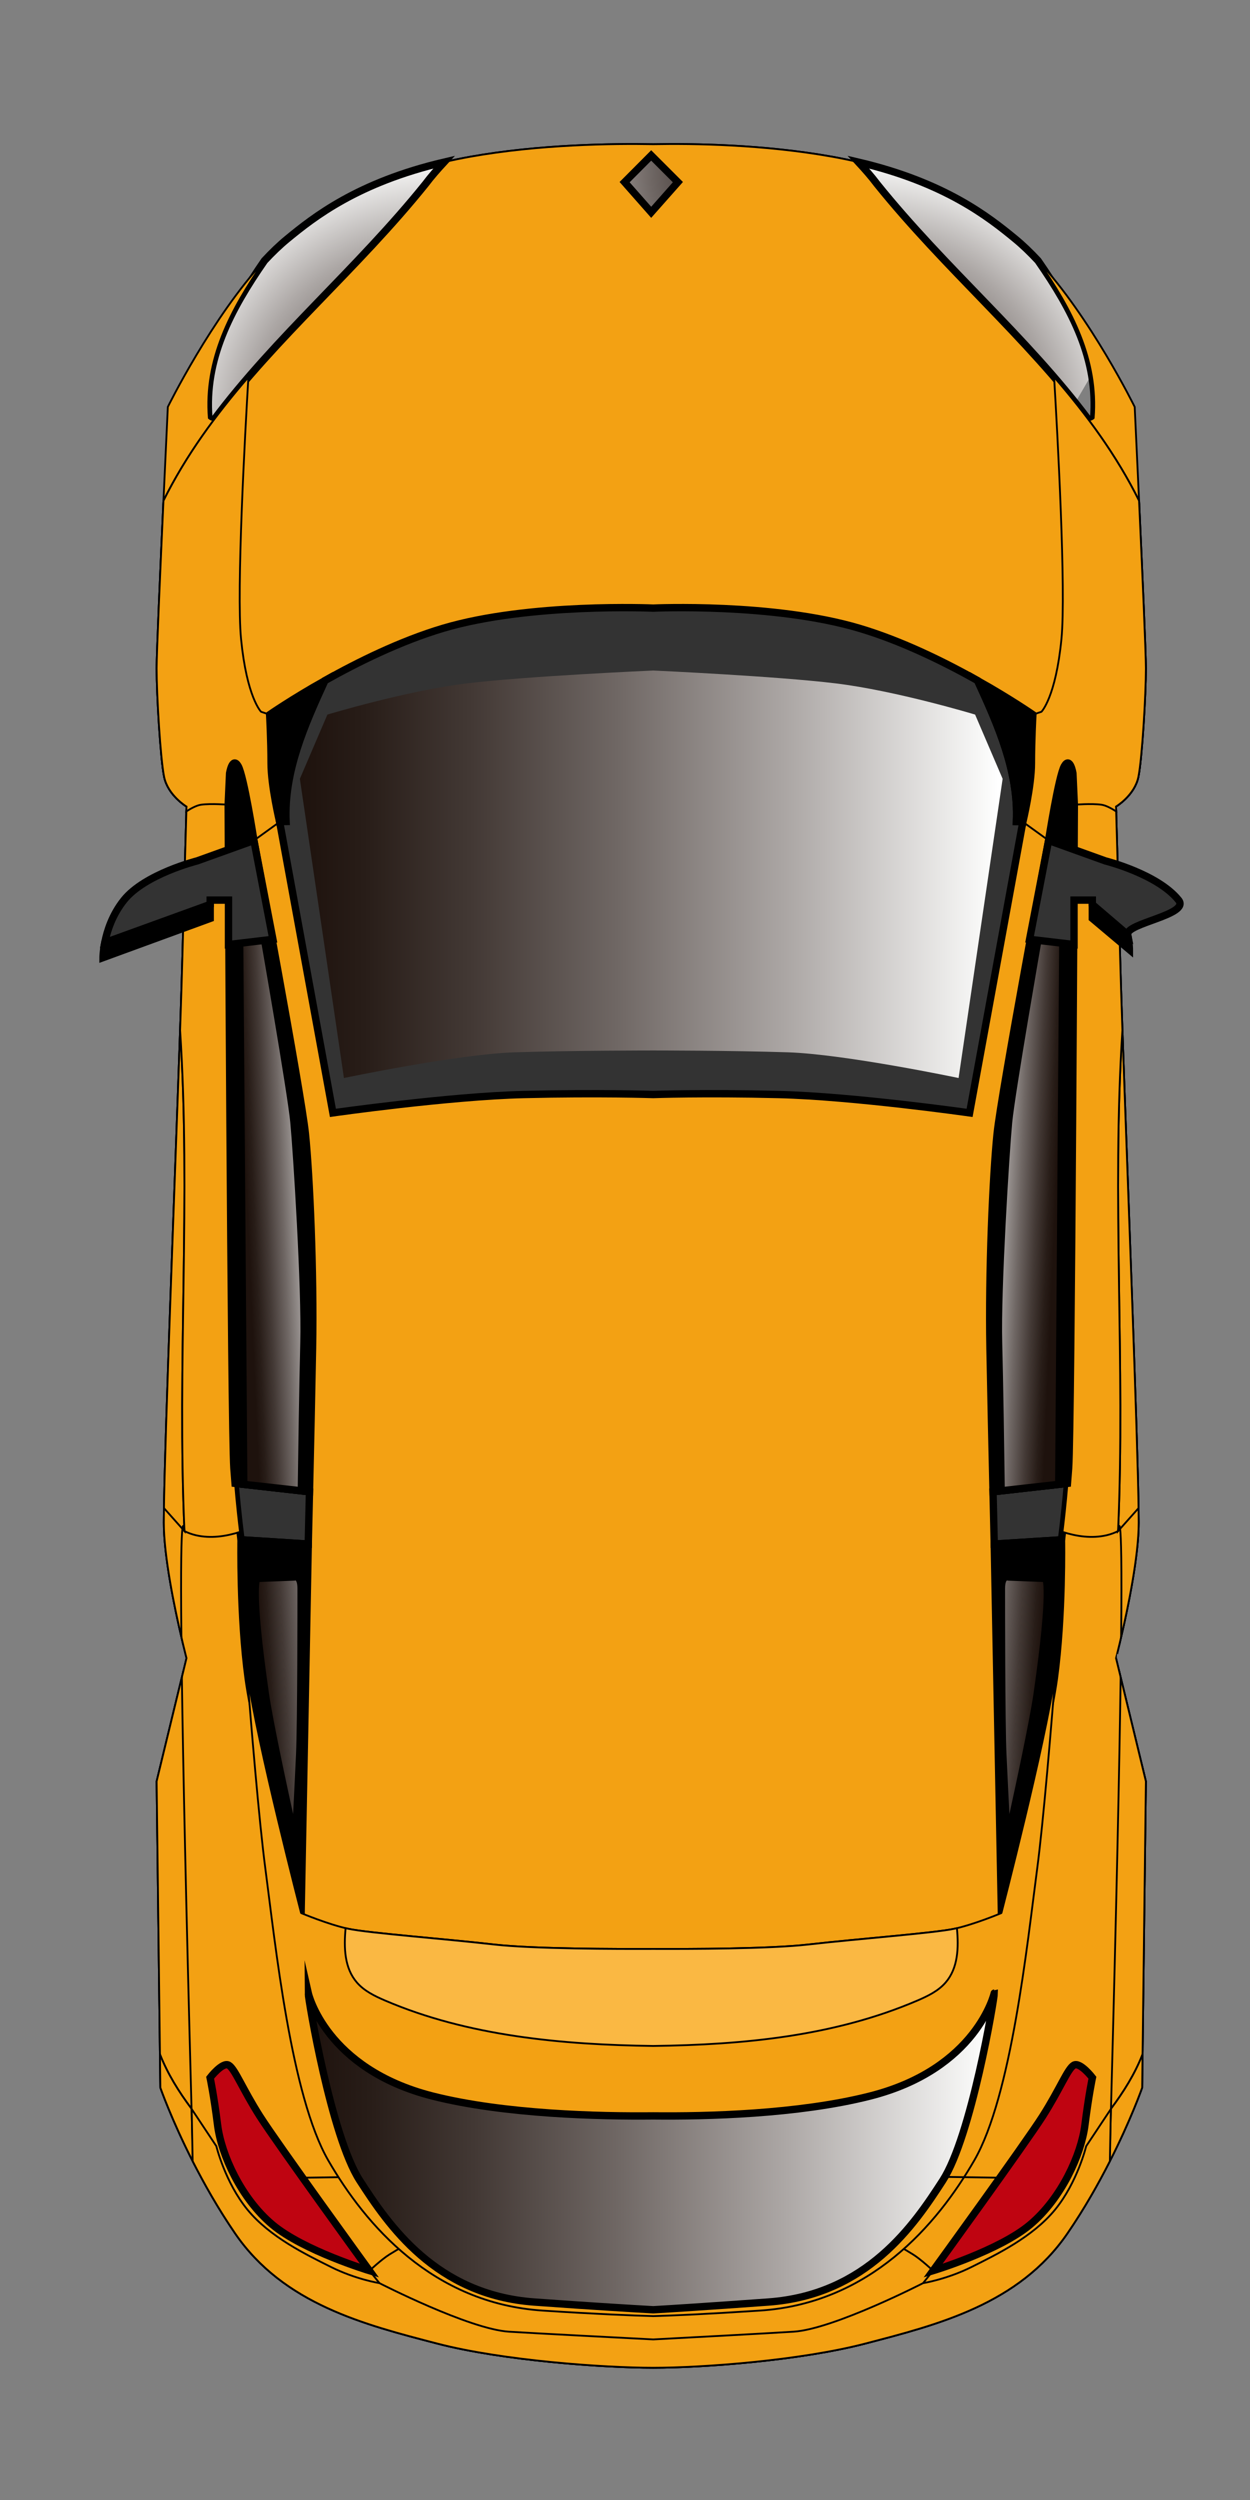 <?xml version="1.0" encoding="iso-8859-1"?>
<!-- Generator: Adobe Illustrator 16.0.2, SVG Export Plug-In . SVG Version: 6.00 Build 0)  -->
<!DOCTYPE svg PUBLIC "-//W3C//DTD SVG 1.1//EN" "http://www.w3.org/Graphics/SVG/1.1/DTD/svg11.dtd">
<svg version="1.1" id="Layer_1" xmlns="http://www.w3.org/2000/svg" xmlns:xlink="http://www.w3.org/1999/xlink" x="0px" y="0px"
	 width="170px" height="340px" viewBox="0 0 170 340" style="enable-background:new 0 0 170 340;" xml:space="preserve">
<rect x="0" y="0" width="170" height="340" fill="#808080" stroke="none"/>
<path style="fill:#FEF673;" d="M154.862,207.078c0-9.941-2.107-60.961-2.528-77.018c-0.318-12.198-0.556-20.366-0.556-20.366
	s2.539-1.524,3.047-4.064s1.017-11.175,1.017-14.731c0-2.04-0.501-13.445-0.93-22.797c-8.366-16.84-23.57-28.076-35.638-43.078
	c-0.772-1.029-1.642-2.009-2.535-2.977c-1.133-0.266-2.318-0.513-3.564-0.736c-9.353-1.67-18.877-1.803-24.336-1.698
	c-5.459-0.105-15.52,0.028-24.87,1.698c-1.247,0.223-2.434,0.47-3.566,0.736c-0.893,0.968-1.763,1.948-2.535,2.977
	C45.802,40.026,30.597,51.262,22.229,68.102c-0.427,9.352-0.929,20.757-0.929,22.797c0,3.556,0.508,12.191,1.016,14.731
	s3.048,4.064,3.048,4.064s-0.236,8.168-0.556,20.366c-0.421,16.057-2.529,67.077-2.529,77.018c0,6.613,3.085,18.428,3.085,18.428
	l-4.063,16.762l0.508,41.652c0,0,3.556,10.158,10.159,19.809c6.603,9.652,17.667,12.433,27.46,14.988
	c8.93,2.33,22.756,3.295,29.373,3.299c-0.016,0-0.015,0,0.038,0c0.052,0,0.053,0,0.037,0c6.615-0.004,19.908-0.969,28.839-3.299
	c9.793-2.556,20.856-5.336,27.46-14.988c6.604-9.65,10.158-19.809,10.158-19.809l0.509-41.652l-4.063-16.762
	C151.778,225.506,154.862,213.691,154.862,207.078 M88.839,322.016c-0.043,0-0.087,0,0-0.002
	C88.925,322.016,88.882,322.016,88.839,322.016"/>
<path style="fill:none;stroke:#000000;stroke-width:0.25;stroke-miterlimit:10;" d="M154.862,207.078
	c0-9.941-2.107-60.961-2.528-77.018c-0.318-12.198-0.556-20.366-0.556-20.366s2.539-1.524,3.047-4.064s1.017-11.175,1.017-14.731
	c0-2.04-0.501-13.445-0.93-22.797c-8.366-16.84-23.57-28.076-35.638-43.078c-0.772-1.029-1.642-2.009-2.535-2.977
	c-1.133-0.266-2.318-0.513-3.564-0.736c-9.353-1.67-18.877-1.803-24.336-1.698c-5.459-0.105-15.52,0.028-24.87,1.698
	c-1.247,0.223-2.434,0.47-3.566,0.736c-0.893,0.968-1.763,1.948-2.535,2.977C45.802,40.026,30.597,51.262,22.229,68.102
	c-0.427,9.352-0.929,20.757-0.929,22.797c0,3.556,0.508,12.191,1.016,14.731s3.048,4.064,3.048,4.064s-0.236,8.168-0.556,20.366
	c-0.421,16.057-2.529,67.077-2.529,77.018c0,6.613,3.085,18.428,3.085,18.428l-4.063,16.762l0.508,41.652
	c0,0,3.556,10.158,10.159,19.809c6.603,9.652,17.667,12.433,27.46,14.988c8.93,2.33,22.756,3.295,29.373,3.299
	c-0.016,0-0.015,0,0.038,0c0.052,0,0.053,0,0.037,0c6.615-0.004,19.908-0.969,28.839-3.299c9.793-2.556,20.856-5.336,27.46-14.988
	c6.604-9.65,10.158-19.809,10.158-19.809l0.509-41.652l-4.063-16.762C151.778,225.506,154.862,213.691,154.862,207.078z
	 M88.839,322.016c-0.043,0-0.087,0,0-0.002C88.925,322.016,88.882,322.016,88.839,322.016z"/>
<path style="fill:#F3A113;" d="M154.862,207.078c0-9.941-2.107-60.961-2.528-77.018c-0.318-12.198-0.556-20.366-0.556-20.366
	s2.539-1.524,3.047-4.064s1.017-11.175,1.017-14.731c0-2.04-0.501-13.445-0.93-22.797c-8.366-16.84-23.57-28.076-35.638-43.078
	c-0.772-1.029-1.642-2.009-2.535-2.977c-1.133-0.266-2.318-0.513-3.564-0.736c-9.353-1.67-18.877-1.803-24.336-1.698
	c-5.459-0.105-15.52,0.028-24.87,1.698c-1.247,0.223-2.434,0.47-3.566,0.736c-0.893,0.968-1.763,1.948-2.535,2.977
	C45.802,40.026,30.597,51.262,22.229,68.102c-0.427,9.352-0.929,20.757-0.929,22.797c0,3.556,0.508,12.191,1.016,14.731
	s3.048,4.064,3.048,4.064s-0.236,8.168-0.556,20.366c-0.421,16.057-2.529,67.077-2.529,77.018c0,6.613,3.085,18.428,3.085,18.428
	l-4.063,16.762l0.508,41.652c0,0,3.556,10.158,10.159,19.809c6.603,9.652,17.667,12.433,27.46,14.988
	c8.93,2.33,22.756,3.295,29.373,3.299c-0.016,0-0.015,0,0.038,0c0.052,0,0.053,0,0.037,0c6.615-0.004,19.908-0.969,28.839-3.299
	c9.793-2.556,20.856-5.336,27.46-14.988c6.604-9.65,10.158-19.809,10.158-19.809l0.509-41.652l-4.063-16.762
	C151.778,225.506,154.862,213.691,154.862,207.078 M88.839,322.016c-0.043,0-0.087,0,0-0.002
	C88.925,322.016,88.882,322.016,88.839,322.016"/>
<path style="fill:none;stroke:#000000;stroke-width:0.25;stroke-miterlimit:10;" d="M154.862,207.078
	c0-9.941-2.107-60.961-2.528-77.018c-0.318-12.198-0.556-20.366-0.556-20.366s2.539-1.524,3.047-4.064s1.017-11.175,1.017-14.731
	c0-2.04-0.501-13.445-0.93-22.797c-8.366-16.84-23.57-28.076-35.638-43.078c-0.772-1.029-1.642-2.009-2.535-2.977
	c-1.133-0.266-2.318-0.513-3.564-0.736c-9.353-1.67-18.877-1.803-24.336-1.698c-5.459-0.105-15.52,0.028-24.87,1.698
	c-1.247,0.223-2.434,0.47-3.566,0.736c-0.893,0.968-1.763,1.948-2.535,2.977C45.802,40.026,30.597,51.262,22.229,68.102
	c-0.427,9.352-0.929,20.757-0.929,22.797c0,3.556,0.508,12.191,1.016,14.731s3.048,4.064,3.048,4.064s-0.236,8.168-0.556,20.366
	c-0.421,16.057-2.529,67.077-2.529,77.018c0,6.613,3.085,18.428,3.085,18.428l-4.063,16.762l0.508,41.652
	c0,0,3.556,10.158,10.159,19.809c6.603,9.652,17.667,12.433,27.46,14.988c8.93,2.33,22.756,3.295,29.373,3.299
	c-0.016,0-0.015,0,0.038,0c0.052,0,0.053,0,0.037,0c6.615-0.004,19.908-0.969,28.839-3.299c9.793-2.556,20.856-5.336,27.46-14.988
	c6.604-9.65,10.158-19.809,10.158-19.809l0.509-41.652l-4.063-16.762C151.778,225.506,154.862,213.691,154.862,207.078z
	 M88.839,322.016c-0.043,0-0.087,0,0-0.002C88.925,322.016,88.882,322.016,88.839,322.016z"/>
<path style="fill:none;stroke:#000000;stroke-width:0.25;stroke-miterlimit:10;" d="M32.782,216.803c0,0,0.07,0.993,0.195,2.666
	c-0.046-0.902-0.082-1.777-0.109-2.611L32.782,216.803z"/>
<path style="fill:#333333;" d="M31.969,201.738c0.371,4.432,0.813,7.674,0.813,7.674l9.141,0.584c0,0,0.07-2.943,0.166-7.117
	L31.969,201.738z"/>
<path style="fill:none;stroke:#000000;stroke-miterlimit:10;" d="M31.969,201.738c0.371,4.432,0.813,7.674,0.813,7.674l9.141,0.584
	c0,0,0.07-2.943,0.166-7.117L31.969,201.738z"/>
<path style="fill:#F3A113;" d="M25.087,208.234c-1.004-22.756,0.882-45.502-0.595-68.111c-0.691,20.279-2.079,55.23-2.204,65.633"/>
<path style="fill:none;stroke:#000000;stroke-width:0.25;stroke-miterlimit:10;" d="M25.087,208.234
	c-1.004-22.756,0.882-45.502-0.595-68.111c-0.691,20.279-2.079,55.23-2.204,65.633"/>
<path style="fill:#F3A113;" d="M31.969,201.738c-0.055-0.66-0.108-1.346-0.159-2.051c-0.389-5.445-0.777-90.244-0.777-90.244
	l0.18-3.967c-0.005-0.02-0.009-0.04-0.014-0.06c-0.449-1.88-1.243-4.09-3.133-4.493c-1.056-0.226-2.127,0.218-3.115,0.651
	c-0.999,0.438-2.03,0.912-2.977,1.483c0.11,1.087,0.227,1.991,0.342,2.573c0.509,2.54,3.049,4.064,3.049,4.064
	s-0.237,8.168-0.557,20.366c-0.066,2.564-0.177,6.024-0.314,10.063c1.475,22.609-0.409,45.355,0.594,68.112
	c0.502,0.244,1.029,0.438,1.568,0.562c1.977,0.454,4.052,0.166,5.989-0.461C32.485,207.03,32.212,204.643,31.969,201.738"/>
<path style="fill:none;stroke:#000000;stroke-width:0.25;stroke-miterlimit:10;" d="M31.969,201.738
	c-0.055-0.66-0.108-1.346-0.159-2.051c-0.389-5.445-0.777-90.244-0.777-90.244l0.18-3.967c-0.005-0.02-0.009-0.04-0.014-0.06
	c-0.449-1.88-1.243-4.09-3.133-4.493c-1.056-0.226-2.127,0.218-3.115,0.651c-0.999,0.438-2.03,0.912-2.977,1.483
	c0.11,1.087,0.227,1.991,0.342,2.573c0.509,2.54,3.049,4.064,3.049,4.064s-0.237,8.168-0.557,20.366
	c-0.066,2.564-0.177,6.024-0.314,10.063c1.475,22.609-0.409,45.355,0.594,68.112c0.502,0.244,1.029,0.438,1.568,0.562
	c1.977,0.454,4.052,0.166,5.989-0.461C32.485,207.03,32.212,204.643,31.969,201.738z"/>
<g>
	<defs>
		<path id="SVGID_1_" d="M39.078,32.486c-1.05,0.864-2.093,1.869-3.11,2.964c-4.646,6.689-8.198,13.45-7.563,21.407
			c0.156,0.157,0.387,0.239,0.654,0.285c8.446-11.31,19.55-20.607,28.808-32.118c0.772-1.028,1.642-2.008,2.536-2.977
			C48.61,24.812,42.657,29.541,39.078,32.486"/>
	</defs>
	<clipPath id="SVGID_2_">
		<use xlink:href="#SVGID_1_"  style="overflow:visible;"/>
	</clipPath>
	
		<radialGradient id="SVGID_3_" cx="-313.649" cy="578.918" r="1" gradientTransform="matrix(-24.773 -28.643 -28.643 24.773 8871.055 -23266.234)" gradientUnits="userSpaceOnUse">
		<stop  offset="0" style="stop-color:#1E120D"/>
		<stop  offset="0.09" style="stop-color:#281D18"/>
		<stop  offset="0.246" style="stop-color:#433935"/>
		<stop  offset="0.452" style="stop-color:#6F6764"/>
		<stop  offset="0.698" style="stop-color:#ACA7A5"/>
		<stop  offset="0.976" style="stop-color:#F8F8F7"/>
		<stop  offset="1" style="stop-color:#FFFFFF"/>
	</radialGradient>
	<polygon style="clip-path:url(#SVGID_2_);fill:url(#SVGID_3_);" points="41.733,73.289 10.405,37.064 46.438,5.9 77.768,42.124 	
		"/>
</g>
<path style="fill:none;stroke:#000000;stroke-miterlimit:10;" d="M60.402,22.047c-11.792,2.766-17.745,7.495-21.324,10.439
	c-1.051,0.865-2.092,1.869-3.109,2.965c-4.647,6.688-8.2,13.449-7.563,21.407c0.156,0.156,0.386,0.238,0.654,0.284
	c8.447-11.31,19.55-20.606,28.808-32.117C58.64,23.996,59.51,23.016,60.402,22.047z"/>
<path style="fill:#F3A113;" d="M35.968,35.45c-7.151,7.696-13.144,19.893-13.144,19.893s-0.277,5.814-0.594,12.759
	c1.946-3.918,4.267-7.531,6.829-10.961c-0.268-0.045-0.497-0.128-0.654-0.284C27.77,48.9,31.321,42.139,35.968,35.45"/>
<path style="fill:none;stroke:#000000;stroke-width:0.25;stroke-miterlimit:10;" d="M35.968,35.45
	c-7.151,7.696-13.144,19.893-13.144,19.893s-0.277,5.814-0.594,12.759c1.946-3.918,4.267-7.531,6.829-10.961
	c-0.268-0.045-0.497-0.128-0.654-0.284C27.77,48.9,31.321,42.139,35.968,35.45z"/>
<path style="fill:#F3A113;" d="M38.033,111.777c0,0-1.167-4.862-1.167-7.974c0-3.112-0.194-6.613-0.194-6.613l-1.167-0.389
	c0,0-1.944-1.945-2.723-9.919c-0.636-6.519,0.547-27.982,1.001-35.6c-4.448,5.158-8.467,10.607-11.553,16.82
	C21.803,77.455,21.3,88.859,21.3,90.899c0,3.556,0.509,12.191,1.017,14.731c0.508,2.539,3.048,4.063,3.048,4.063
	s-0.015,0.232-0.041,0.666c0.678-0.432,1.433-0.833,2.013-0.916c1.361-0.194,3.695,0,3.695,0l0.195-4.279
	c0,0,0.389-2.334,1.167-0.972c0.777,1.361,2.139,10.113,2.139,10.113L38.033,111.777z"/>
<path style="fill:none;stroke:#000000;stroke-width:0.25;stroke-miterlimit:10;" d="M38.033,111.777c0,0-1.167-4.862-1.167-7.974
	c0-3.112-0.194-6.613-0.194-6.613l-1.167-0.389c0,0-1.944-1.945-2.723-9.919c-0.636-6.519,0.547-27.982,1.001-35.6
	c-4.448,5.158-8.467,10.607-11.553,16.82C21.803,77.455,21.3,88.859,21.3,90.899c0,3.556,0.509,12.191,1.017,14.731
	c0.508,2.539,3.048,4.063,3.048,4.063s-0.015,0.232-0.041,0.666c0.678-0.432,1.433-0.833,2.013-0.916c1.361-0.194,3.695,0,3.695,0
	l0.195-4.279c0,0,0.389-2.334,1.167-0.972c0.777,1.361,2.139,10.113,2.139,10.113L38.033,111.777z"/>
<path d="M44.191,92.56c-4.499,2.53-7.52,4.631-7.52,4.631s0.194,3.501,0.194,6.613c0,3.112,1.167,7.974,1.167,7.974l0.007,0.033
	c0.262-0.056,0.545-0.092,0.863-0.092C38.606,104.888,41.436,98.578,44.191,92.56"/>
<path style="fill:none;stroke:#000000;stroke-miterlimit:10;" d="M44.191,92.56c-4.499,2.53-7.52,4.631-7.52,4.631
	s0.194,3.501,0.194,6.613c0,3.112,1.167,7.974,1.167,7.974l0.007,0.033c0.262-0.056,0.545-0.092,0.863-0.092
	C38.606,104.888,41.436,98.578,44.191,92.56z"/>
<path d="M42.507,183.351c0.193-10.308-0.39-23.533-0.973-29.174c-0.584-5.64-7.002-39.87-7.002-39.87s-1.361-8.753-2.14-10.114
	s-1.167,0.972-1.167,0.972l-0.194,4.279c0,0,0.39,84.798,0.778,90.244c0.05,0.706,0.104,1.391,0.159,2.051l10.12,1.141
	C42.219,197.215,42.395,189.284,42.507,183.351"/>
<path style="fill:none;stroke:#000000;stroke-miterlimit:10;" d="M42.507,183.351c0.193-10.308-0.39-23.533-0.973-29.174
	c-0.584-5.64-7.002-39.87-7.002-39.87s-1.361-8.753-2.14-10.114s-1.167,0.972-1.167,0.972l-0.194,4.279
	c0,0,0.39,84.798,0.778,90.244c0.05,0.706,0.104,1.391,0.159,2.051l10.12,1.141C42.219,197.215,42.395,189.284,42.507,183.351z"/>
<g>
	<defs>
		<path id="SVGID_4_" d="M32.587,127.726l0.563,74.145l7.835,0.883c0.063-4.727,0.21-14.795,0.355-20.182
			c0.194-7.195-0.973-25.867-1.361-29.951c-0.39-4.084-4.084-25.284-4.084-25.284L32.587,127.726z"/>
	</defs>
	<clipPath id="SVGID_5_">
		<use xlink:href="#SVGID_4_"  style="overflow:visible;"/>
	</clipPath>
	
		<linearGradient id="SVGID_6_" gradientUnits="userSpaceOnUse" x1="-336.896" y1="554.442" x2="-335.896" y2="554.442" gradientTransform="matrix(10.611 -0.452 -0.452 -10.611 3859.108 5896.234)">
		<stop  offset="0" style="stop-color:#1E120D"/>
		<stop  offset="0.09" style="stop-color:#281D18"/>
		<stop  offset="0.246" style="stop-color:#433935"/>
		<stop  offset="0.452" style="stop-color:#6F6764"/>
		<stop  offset="0.698" style="stop-color:#ACA7A5"/>
		<stop  offset="0.976" style="stop-color:#F8F8F7"/>
		<stop  offset="1" style="stop-color:#FFFFFF"/>
	</linearGradient>
	<polygon style="clip-path:url(#SVGID_5_);fill:url(#SVGID_6_);" points="29.384,127.473 41.519,126.957 44.737,202.617 
		32.604,203.134 	"/>
</g>
<path style="fill:none;stroke:#000000;stroke-miterlimit:10;" d="M40.984,202.754c0.064-4.727,0.21-14.796,0.355-20.182
	c0.194-7.196-0.973-25.867-1.361-29.951c-0.389-4.085-4.085-25.284-4.085-25.284l-3.306,0.389l0.562,74.145L40.984,202.754z"/>
<path style="fill:#86B541;" d="M24.732,228.11l-3.432,14.157l0.453,37.123c1.049,2.676,2.559,5.088,4.296,7.41
	C25.283,258.309,24.898,239.913,24.732,228.11"/>
<path style="fill:#F3A113;stroke:#000000;stroke-width:0.25;stroke-miterlimit:10;" d="M24.732,228.11l-3.432,14.157l0.453,37.123
	c1.049,2.676,2.559,5.088,4.296,7.41C25.283,258.309,24.898,239.913,24.732,228.11z"/>
<path style="fill:#86B541;" d="M21.753,279.39l0.055,4.53c0,0,1.527,4.361,4.438,10.083c-0.068-2.472-0.133-4.867-0.196-7.202
	C24.313,284.479,22.803,282.066,21.753,279.39"/>
<path style="fill:#F3A113;stroke:#000000;stroke-width:0.25;stroke-miterlimit:10;" d="M21.753,279.39l0.055,4.53
	c0,0,1.527,4.361,4.438,10.083c-0.068-2.472-0.133-4.867-0.196-7.202C24.313,284.479,22.803,282.066,21.753,279.39z"/>
<path style="fill:#FEF566;" d="M24.806,207.919l0.28,0.316C25.086,208.235,24.935,206.866,24.806,207.919"/>
<path style="fill:none;stroke:#000000;stroke-width:0.25;stroke-miterlimit:10;" d="M24.806,207.919l0.28,0.316
	C25.086,208.235,24.935,206.866,24.806,207.919z"/>
<path style="fill:#78AD2C;" d="M22.279,207.078c0,4.576,1.478,11.643,2.388,15.561c-0.101-10.069,0.008-13.648,0.139-14.719
	l-2.508-2.816C22.286,205.872,22.279,206.539,22.279,207.078"/>
<path style="fill:#F3A113;stroke:#000000;stroke-width:0.25;stroke-miterlimit:10;" d="M22.279,207.078
	c0,4.576,1.478,11.643,2.388,15.561c-0.101-10.069,0.008-13.648,0.139-14.719l-2.508-2.816
	C22.286,205.872,22.279,206.539,22.279,207.078z"/>
<path d="M32.782,209.412c0,0-0.194,10.309,0.972,18.866c1.167,8.557,7.197,31.896,7.197,31.896l0.972-50.179L32.782,209.412z"/>
<path style="fill:none;stroke:#000000;stroke-miterlimit:10;" d="M32.782,209.412c0,0-0.194,10.309,0.972,18.866
	c1.167,8.557,7.197,31.896,7.197,31.896l0.972-50.179L32.782,209.412z"/>
<path style="fill:none;stroke:#000000;stroke-width:0.25;stroke-miterlimit:10;" d="M32.868,216.857l-0.086-0.055
	c0,0,0.072,0.993,0.195,2.666C32.932,218.565,32.896,217.691,32.868,216.857z"/>
<g>
	<defs>
		<path id="SVGID_7_" d="M39.979,214.469l-5.058,0.194c0,0-0.972,0.973,1.167,15.754c0.54,3.731,2.45,12.608,3.455,17.188
			c0.099,0.448,0.754,0.395,0.777-0.063c0.13-2.597,0.319-6.377,0.436-8.956c0.194-4.279,0.194-20.616,0.194-22.561
			c0-1.39-0.496-1.588-0.779-1.588C40.058,214.438,39.979,214.469,39.979,214.469"/>
	</defs>
	<clipPath id="SVGID_8_">
		<use xlink:href="#SVGID_7_"  style="overflow:visible;"/>
	</clipPath>
	
		<linearGradient id="SVGID_9_" gradientUnits="userSpaceOnUse" x1="-333.722" y1="557.094" x2="-332.722" y2="557.094" gradientTransform="matrix(12.417 -0.677 -0.677 -12.417 4556.901 6922.792)">
		<stop  offset="0" style="stop-color:#1E120D"/>
		<stop  offset="0.09" style="stop-color:#281D18"/>
		<stop  offset="0.246" style="stop-color:#433935"/>
		<stop  offset="0.452" style="stop-color:#6F6764"/>
		<stop  offset="0.698" style="stop-color:#ACA7A5"/>
		<stop  offset="0.976" style="stop-color:#F8F8F7"/>
		<stop  offset="1" style="stop-color:#FFFFFF"/>
	</linearGradient>
	<polygon style="clip-path:url(#SVGID_8_);fill:url(#SVGID_9_);" points="32.121,214.537 40.93,214.057 42.778,247.954 
		33.97,248.435 	"/>
</g>
<path style="fill:none;stroke:#000000;stroke-miterlimit:10;" d="M34.922,214.664l5.057-0.195c0,0,0.972-0.389,0.972,1.556
	c0,1.945,0,18.283-0.193,22.562c-0.117,2.58-0.306,6.359-0.437,8.955c-0.022,0.459-0.679,0.514-0.777,0.065
	c-1.005-4.582-2.915-13.459-3.454-17.188C33.949,215.636,34.922,214.664,34.922,214.664z"/>
<path style="fill:#BF0411;" d="M28.575,282.566c0,0,1.692-2.201,2.539-1.693s1.862,3.217,4.233,6.942s14.901,20.996,14.901,20.996
	s-8.976-2.709-13.208-6.265c-4.233-3.557-6.942-9.482-7.45-13.547C29.083,284.938,28.575,282.566,28.575,282.566"/>
<path style="fill:none;stroke:#000000;stroke-miterlimit:10;" d="M28.575,282.566c0,0,1.692-2.201,2.539-1.693
	s1.862,3.217,4.233,6.942s14.901,20.996,14.901,20.996s-8.976-2.709-13.208-6.265c-4.233-3.557-6.942-9.482-7.45-13.547
	C29.083,284.938,28.575,282.566,28.575,282.566z"/>
<path style="fill:#333333;" d="M138.238,111.718c0.298-6.831-2.531-13.141-5.288-19.159c-4.414-2.483-10.252-5.378-16.063-7.109
	c-11.733-3.495-28.049-2.746-28.049-2.746s-16.852-0.749-28.584,2.746c-5.812,1.731-11.648,4.626-16.063,7.109
	c-2.756,6.018-5.585,12.328-5.288,19.159c-0.318,0-0.602,0.036-0.863,0.092l7.236,39.542c0,0,15.728-2.246,25.962-2.496
	c10.235-0.25,17.601,0,17.601,0s6.83-0.25,17.064,0c10.235,0.25,25.962,2.496,25.962,2.496l7.237-39.542
	C138.841,111.754,138.558,111.718,138.238,111.718"/>
<path style="fill:none;stroke:#000000;stroke-miterlimit:10;" d="M138.238,111.718c0.298-6.831-2.531-13.141-5.288-19.159
	c-4.414-2.483-10.252-5.378-16.063-7.109c-11.733-3.495-28.049-2.746-28.049-2.746s-16.852-0.749-28.584,2.746
	c-5.812,1.731-11.648,4.626-16.063,7.109c-2.756,6.018-5.585,12.328-5.288,19.159c-0.318,0-0.602,0.036-0.863,0.092l7.236,39.542
	c0,0,15.728-2.246,25.962-2.496c10.235-0.25,17.601,0,17.601,0s6.83-0.25,17.064,0c10.235,0.25,25.962,2.496,25.962,2.496
	l7.237-39.542C138.841,111.754,138.558,111.718,138.238,111.718z"/>
<path style="fill:none;stroke:#000000;stroke-width:0.25;stroke-miterlimit:10;" d="M51.603,310.505l-1.354-1.692
	c0,0,1.662-1.553,2.71-2.201c0.989-0.614,1.206-0.723,1.206-0.723"/>
<line style="fill:none;stroke:#000000;stroke-width:0.25;stroke-miterlimit:10;" x1="41.274" y1="296.169" x2="48.724" y2="296.056"/>
<path d="M14.011,130.237l14.575-5.333v-1.902l-14.336,5.2C14.011,129.419,14.011,130.237,14.011,130.237"/>
<path style="fill:none;stroke:#000000;stroke-miterlimit:10;" d="M14.011,130.237l14.575-5.333v-1.902l-14.336,5.2
	C14.011,129.419,14.011,130.237,14.011,130.237z"/>
<path style="fill:#333333;" d="M37.118,127.749l-2.586-13.443l-7.724,2.778c0,0-7.109,1.778-9.953,5.333
	c-1.599,1.998-2.299,4.221-2.606,5.785l14.338-5.2v-0.585h2.488v6.043L37.118,127.749z"/>
<path style="fill:none;stroke:#000000;stroke-miterlimit:10;" d="M37.118,127.749l-2.586-13.443l-7.724,2.778
	c0,0-7.109,1.778-9.953,5.333c-1.599,1.998-2.299,4.221-2.606,5.785l14.338-5.2v-0.585h2.488v6.043L37.118,127.749z"/>
<path style="fill:none;stroke:#000000;stroke-width:0.25;stroke-miterlimit:10;" d="M144.36,216.803c0,0-0.071,0.993-0.196,2.666
	c0.046-0.902,0.082-1.777,0.11-2.611L144.36,216.803z"/>
<path style="fill:#333333;" d="M145.173,201.738c-0.371,4.432-0.813,7.674-0.813,7.674l-9.142,0.584c0,0-0.069-2.943-0.166-7.117
	L145.173,201.738z"/>
<path style="fill:none;stroke:#000000;stroke-miterlimit:10;" d="M145.173,201.738c-0.371,4.432-0.813,7.674-0.813,7.674
	l-9.142,0.584c0,0-0.069-2.943-0.166-7.117L145.173,201.738z"/>
<path style="fill:#78AD2C;" d="M152.056,208.234c1.003-22.756-0.882-45.502,0.594-68.111c0.692,20.279,2.079,55.23,2.204,65.633"/>
<path style="fill:#F3A113;stroke:#000000;stroke-width:0.25;stroke-miterlimit:10;" d="M152.056,208.234
	c1.003-22.756-0.882-45.502,0.594-68.111c0.692,20.279,2.079,55.23,2.204,65.633"/>
<path style="fill:#78AD2C;" d="M145.173,201.738c0.056-0.66,0.109-1.346,0.159-2.051c0.39-5.445,0.778-90.244,0.778-90.244
	l-0.18-3.967c0.005-0.02,0.009-0.04,0.014-0.06c0.449-1.88,1.243-4.09,3.132-4.493c1.056-0.226,2.127,0.218,3.116,0.651
	c0.999,0.438,2.029,0.912,2.976,1.483c-0.109,1.087-0.226,1.991-0.342,2.573c-0.508,2.54-3.048,4.064-3.048,4.064
	s0.237,8.168,0.556,20.366c0.067,2.564,0.177,6.024,0.315,10.063c-1.476,22.609,0.409,45.355-0.594,68.112
	c-0.503,0.244-1.029,0.438-1.568,0.562c-1.978,0.454-4.052,0.166-5.99-0.461C144.657,207.03,144.931,204.643,145.173,201.738"/>
<path style="fill:#F3A113;stroke:#000000;stroke-width:0.25;stroke-miterlimit:10;" d="M145.173,201.738
	c0.056-0.66,0.109-1.346,0.159-2.051c0.39-5.445,0.778-90.244,0.778-90.244l-0.18-3.967c0.005-0.02,0.009-0.04,0.014-0.06
	c0.449-1.88,1.243-4.09,3.132-4.493c1.056-0.226,2.127,0.218,3.116,0.651c0.999,0.438,2.029,0.912,2.976,1.483
	c-0.109,1.087-0.226,1.991-0.342,2.573c-0.508,2.54-3.048,4.064-3.048,4.064s0.237,8.168,0.556,20.366
	c0.067,2.564,0.177,6.024,0.315,10.063c-1.476,22.609,0.409,45.355-0.594,68.112c-0.503,0.244-1.029,0.438-1.568,0.562
	c-1.978,0.454-4.052,0.166-5.99-0.461C144.657,207.03,144.931,204.643,145.173,201.738z"/>
<g>
	<defs>
		<path id="SVGID_10_" d="M119.274,25.024c9.259,11.511,20.361,20.808,28.809,32.118c0.268-0.046,0.497-0.128,0.654-0.285
			c0.636-7.957-2.916-14.718-7.563-21.407c-1.018-1.095-2.059-2.1-3.109-2.964c-3.58-2.945-9.532-7.674-21.325-10.439
			C117.633,23.016,118.502,23.996,119.274,25.024"/>
	</defs>
	<clipPath id="SVGID_11_">
		<use xlink:href="#SVGID_10_"  style="overflow:visible;"/>
	</clipPath>
	
		<radialGradient id="SVGID_12_" cx="-321.784" cy="569.511" r="1" gradientTransform="matrix(24.773 -28.643 28.643 24.773 -8222.961 -23266.234)" gradientUnits="userSpaceOnUse">
		<stop  offset="0" style="stop-color:#1E120D"/>
		<stop  offset="0.09" style="stop-color:#281D18"/>
		<stop  offset="0.246" style="stop-color:#433935"/>
		<stop  offset="0.452" style="stop-color:#6F6764"/>
		<stop  offset="0.698" style="stop-color:#ACA7A5"/>
		<stop  offset="0.976" style="stop-color:#F8F8F7"/>
		<stop  offset="1" style="stop-color:#FFFFFF"/>
	</radialGradient>
	<polygon style="clip-path:url(#SVGID_11_);fill:url(#SVGID_12_);" points="135.408,73.289 157.205,35.977 130.704,5.9 
		99.375,42.124 	"/>
</g>
<path style="fill:none;stroke:#000000;stroke-miterlimit:10;" d="M116.739,22.047c11.793,2.766,17.745,7.495,21.324,10.439
	c1.051,0.865,2.092,1.869,3.11,2.965c4.646,6.688,8.2,13.449,7.563,21.407c-0.155,0.156-0.386,0.238-0.653,0.284
	c-8.447-11.31-19.551-20.606-28.809-32.117C118.503,23.996,117.633,23.016,116.739,22.047z"/>
<path style="fill:#389B3D;" d="M141.174,35.45c7.152,7.696,13.145,19.893,13.145,19.893s0.276,5.814,0.594,12.759
	c-1.947-3.918-4.268-7.531-6.829-10.961c0.267-0.045,0.497-0.128,0.654-0.284C149.373,48.9,145.821,42.139,141.174,35.45"/>
<path style="fill:#F3A113;stroke:#000000;stroke-width:0.25;stroke-miterlimit:10;" d="M141.174,35.45
	c7.152,7.696,13.145,19.893,13.145,19.893s0.276,5.814,0.594,12.759c-1.947-3.918-4.268-7.531-6.829-10.961
	c0.267-0.045,0.497-0.128,0.654-0.284C149.373,48.9,145.821,42.139,141.174,35.45z"/>
<path style="fill:#F3A113;" d="M139.108,111.777c0,0,1.167-4.862,1.167-7.974c0-3.112,0.194-6.613,0.194-6.613l1.167-0.389
	c0,0,1.945-1.945,2.723-9.919c0.637-6.519-0.547-27.982-1.001-35.6c4.448,5.158,8.468,10.607,11.554,16.82
	c0.428,9.352,0.93,20.757,0.93,22.797c0,3.556-0.508,12.191-1.016,14.731c-0.509,2.539-3.049,4.063-3.049,4.063
	s0.016,0.232,0.041,0.666c-0.678-0.432-1.433-0.833-2.013-0.916c-1.361-0.194-3.695,0-3.695,0l-0.194-4.279
	c0,0-0.39-2.334-1.167-0.972c-0.778,1.361-2.14,10.113-2.14,10.113L139.108,111.777z"/>
<path style="fill:none;stroke:#000000;stroke-width:0.25;stroke-miterlimit:10;" d="M139.108,111.777c0,0,1.167-4.862,1.167-7.974
	c0-3.112,0.194-6.613,0.194-6.613l1.167-0.389c0,0,1.945-1.945,2.723-9.919c0.637-6.519-0.547-27.982-1.001-35.6
	c4.448,5.158,8.468,10.607,11.554,16.82c0.428,9.352,0.93,20.757,0.93,22.797c0,3.556-0.508,12.191-1.016,14.731
	c-0.509,2.539-3.049,4.063-3.049,4.063s0.016,0.232,0.041,0.666c-0.678-0.432-1.433-0.833-2.013-0.916c-1.361-0.194-3.695,0-3.695,0
	l-0.194-4.279c0,0-0.39-2.334-1.167-0.972c-0.778,1.361-2.14,10.113-2.14,10.113L139.108,111.777z"/>
<path d="M132.95,92.56c4.499,2.53,7.521,4.631,7.521,4.631s-0.195,3.501-0.195,6.613c0,3.112-1.167,7.974-1.167,7.974l-0.006,0.033
	c-0.262-0.056-0.545-0.092-0.864-0.092C138.535,104.888,135.706,98.578,132.95,92.56"/>
<path style="fill:none;stroke:#000000;stroke-miterlimit:10;" d="M132.95,92.56c4.499,2.53,7.521,4.631,7.521,4.631
	s-0.195,3.501-0.195,6.613c0,3.112-1.167,7.974-1.167,7.974l-0.006,0.033c-0.262-0.056-0.545-0.092-0.864-0.092
	C138.535,104.888,135.706,98.578,132.95,92.56z"/>
<path d="M134.636,183.351c-0.194-10.308,0.389-23.533,0.972-29.174c0.584-5.64,7.002-39.87,7.002-39.87s1.362-8.753,2.14-10.114
	c0.778-1.361,1.167,0.972,1.167,0.972l0.194,4.279c0,0-0.389,84.798-0.778,90.244c-0.05,0.706-0.104,1.391-0.158,2.051l-10.12,1.141
	C134.924,197.215,134.747,189.284,134.636,183.351"/>
<path style="fill:none;stroke:#000000;stroke-miterlimit:10;" d="M134.636,183.351c-0.194-10.308,0.389-23.533,0.972-29.174
	c0.584-5.64,7.002-39.87,7.002-39.87s1.362-8.753,2.14-10.114c0.778-1.361,1.167,0.972,1.167,0.972l0.194,4.279
	c0,0-0.389,84.798-0.778,90.244c-0.05,0.706-0.104,1.391-0.158,2.051l-10.12,1.141C134.924,197.215,134.747,189.284,134.636,183.351
	z"/>
<g>
	<defs>
		<path id="SVGID_13_" d="M137.164,152.621c-0.389,4.084-1.556,22.756-1.362,29.951c0.146,5.387,0.291,15.455,0.355,20.182
			l7.836-0.883l0.561-74.145l-3.306-0.389C141.248,127.337,137.552,148.537,137.164,152.621"/>
	</defs>
	<clipPath id="SVGID_14_">
		<use xlink:href="#SVGID_13_"  style="overflow:visible;"/>
	</clipPath>
	
		<linearGradient id="SVGID_15_" gradientUnits="userSpaceOnUse" x1="-292.594" y1="552.557" x2="-291.594" y2="552.557" gradientTransform="matrix(-10.611 -0.452 0.452 -10.611 -3211.03 5896.234)">
		<stop  offset="0" style="stop-color:#1E120D"/>
		<stop  offset="0.09" style="stop-color:#281D18"/>
		<stop  offset="0.246" style="stop-color:#433935"/>
		<stop  offset="0.452" style="stop-color:#6F6764"/>
		<stop  offset="0.698" style="stop-color:#ACA7A5"/>
		<stop  offset="0.976" style="stop-color:#F8F8F7"/>
		<stop  offset="1" style="stop-color:#FFFFFF"/>
	</linearGradient>
	<polygon style="clip-path:url(#SVGID_14_);fill:url(#SVGID_15_);" points="147.758,127.473 135.624,126.957 132.404,202.617 
		144.538,203.134 	"/>
</g>
<path style="fill:none;stroke:#000000;stroke-miterlimit:10;" d="M136.157,202.754c-0.063-4.727-0.21-14.796-0.354-20.182
	c-0.195-7.196,0.972-25.867,1.361-29.951c0.389-4.085,4.085-25.284,4.085-25.284l3.306,0.389l-0.563,74.145L136.157,202.754z"/>
<path style="fill:#86B541;" d="M152.409,228.11l3.433,14.157l-0.453,37.123c-1.049,2.676-2.56,5.088-4.296,7.41
	C151.858,258.309,152.243,239.913,152.409,228.11"/>
<path style="fill:#F3A113;stroke:#000000;stroke-width:0.25;stroke-miterlimit:10;" d="M152.409,228.11l3.433,14.157l-0.453,37.123
	c-1.049,2.676-2.56,5.088-4.296,7.41C151.858,258.309,152.243,239.913,152.409,228.11z"/>
<path style="fill:#86B541;" d="M155.389,279.39l-0.055,4.53c0,0-1.527,4.361-4.437,10.083c0.067-2.472,0.133-4.867,0.195-7.202
	C152.829,284.479,154.339,282.066,155.389,279.39"/>
<path style="fill:#F3A113;stroke:#000000;stroke-width:0.25;stroke-miterlimit:10;" d="M155.389,279.39l-0.055,4.53
	c0,0-1.527,4.361-4.437,10.083c0.067-2.472,0.133-4.867,0.195-7.202C152.829,284.479,154.339,282.066,155.389,279.39z"/>
<path style="fill:#FEF566;" d="M152.337,207.919l-0.281,0.316C152.056,208.235,152.208,206.866,152.337,207.919"/>
<path style="fill:none;stroke:#000000;stroke-width:0.25;stroke-miterlimit:10;" d="M152.337,207.919l-0.281,0.316
	C152.056,208.235,152.208,206.866,152.337,207.919z"/>
<path style="fill:#78AD2C;" d="M154.862,207.078c0,4.576-1.477,11.643-2.387,15.561c0.1-10.069-0.008-13.648-0.139-14.719
	l2.508-2.816C154.855,205.872,154.862,206.539,154.862,207.078"/>
<path style="fill:#F3A113;stroke:#000000;stroke-width:0.25;stroke-miterlimit:10;" d="M154.862,207.078
	c0,4.576-1.477,11.643-2.387,15.561c0.1-10.069-0.008-13.648-0.139-14.719l2.508-2.816
	C154.855,205.872,154.862,206.539,154.862,207.078z"/>
<path d="M144.36,209.412c0,0,0.193,10.309-0.973,18.866c-1.167,8.557-7.196,31.896-7.196,31.896l-0.973-50.179L144.36,209.412z"/>
<path style="fill:none;stroke:#000000;stroke-miterlimit:10;" d="M144.36,209.412c0,0,0.193,10.309-0.973,18.866
	c-1.167,8.557-7.196,31.896-7.196,31.896l-0.973-50.179L144.36,209.412z"/>
<path style="fill:none;stroke:#000000;stroke-width:0.25;stroke-miterlimit:10;" d="M144.274,216.857l0.086-0.055
	c0,0-0.071,0.993-0.196,2.666C144.21,218.565,144.246,217.691,144.274,216.857z"/>
<g>
	<defs>
		<path id="SVGID_16_" d="M136.192,216.025c0,1.944,0,18.281,0.193,22.561c0.117,2.579,0.306,6.359,0.437,8.956
			c0.022,0.458,0.678,0.512,0.776,0.063c1.006-4.58,2.915-13.457,3.455-17.188c2.14-14.781,1.168-15.754,1.168-15.754l-5.058-0.194
			c0,0-0.08-0.031-0.192-0.031C136.688,214.438,136.192,214.636,136.192,216.025"/>
	</defs>
	<clipPath id="SVGID_17_">
		<use xlink:href="#SVGID_16_"  style="overflow:visible;"/>
	</clipPath>
	
		<linearGradient id="SVGID_18_" gradientUnits="userSpaceOnUse" x1="-295.908" y1="555.031" x2="-294.908" y2="555.031" gradientTransform="matrix(-12.417 -0.677 0.677 -12.417 -3908.823 6922.792)">
		<stop  offset="0" style="stop-color:#1E120D"/>
		<stop  offset="0.09" style="stop-color:#281D18"/>
		<stop  offset="0.246" style="stop-color:#433935"/>
		<stop  offset="0.452" style="stop-color:#6F6764"/>
		<stop  offset="0.698" style="stop-color:#ACA7A5"/>
		<stop  offset="0.976" style="stop-color:#F8F8F7"/>
		<stop  offset="1" style="stop-color:#FFFFFF"/>
	</linearGradient>
	<polygon style="clip-path:url(#SVGID_17_);fill:url(#SVGID_18_);" points="145.021,214.537 136.213,214.057 134.364,247.954 
		143.173,248.435 	"/>
</g>
<path style="fill:none;stroke:#000000;stroke-miterlimit:10;" d="M142.221,214.664l-5.057-0.195c0,0-0.973-0.389-0.973,1.556
	c0,1.945,0,18.283,0.194,22.562c0.118,2.58,0.305,6.359,0.436,8.955c0.023,0.459,0.68,0.514,0.777,0.065
	c1.005-4.582,2.915-13.459,3.455-17.188C143.192,215.636,142.221,214.664,142.221,214.664z"/>
<path style="fill:#F3A113;" d="M143.388,228.277c-1.167,8.559-7.196,31.897-7.196,31.897s-3.696,1.556-6.419,2.14
	c-2.722,0.582-13.03,1.36-19.838,2.139c-5.24,0.599-16.256,0.621-21.096,0.601c-4.84,0.021-16.392-0.002-21.632-0.601
	c-6.808-0.778-17.115-1.557-19.839-2.139c-2.723-0.584-6.418-2.14-6.418-2.14s-6.028-23.339-7.195-31.897
	c-0.105-0.77-0.199-1.554-0.283-2.343c0.689,8.825,1.767,21.776,2.617,28.21c1.36,10.309,3.501,30.924,8.557,39.678
	c5.057,8.752,14.198,19.449,29.174,20.42c7.337,0.478,12.301,0.674,15.02,0.75c2.718-0.076,7.146-0.272,14.483-0.75
	c14.977-0.971,24.117-11.668,29.173-20.42c5.058-8.754,7.197-29.369,8.559-39.678c0.85-6.434,1.927-19.385,2.617-28.21
	C143.586,226.724,143.492,227.508,143.388,228.277"/>
<path style="fill:none;stroke:#000000;stroke-width:0.25;stroke-linejoin:bevel;stroke-miterlimit:10;" d="M143.388,228.277
	c-1.167,8.559-7.196,31.897-7.196,31.897s-3.696,1.556-6.419,2.14c-2.722,0.582-13.03,1.36-19.838,2.139
	c-5.24,0.599-16.256,0.621-21.096,0.601c-4.84,0.021-16.392-0.002-21.632-0.601c-6.808-0.778-17.115-1.557-19.839-2.139
	c-2.723-0.584-6.418-2.14-6.418-2.14s-6.028-23.339-7.195-31.897c-0.105-0.77-0.199-1.554-0.283-2.343
	c0.689,8.825,1.767,21.776,2.617,28.21c1.36,10.309,3.501,30.924,8.557,39.678c5.057,8.752,14.198,19.449,29.174,20.42
	c7.337,0.478,12.301,0.674,15.02,0.75c2.718-0.076,7.146-0.272,14.483-0.75c14.977-0.971,24.117-11.668,29.173-20.42
	c5.058-8.754,7.197-29.369,8.559-39.678c0.85-6.434,1.927-19.385,2.617-28.21C143.586,226.724,143.492,227.508,143.388,228.277z"/>
<g>
	<defs>
		<path id="SVGID_19_" d="M118.298,285.07c-9.772,2.475-22.229,2.768-29.46,2.691c-7.229,0.076-20.221-0.217-29.993-2.691
			c-14.588-3.696-16.922-14.004-16.922-14.004c0,0.777,3.112,19.448,7.002,25.479c3.891,6.029,10.309,15.559,23.728,16.532
			c8.37,0.604,13.69,0.909,16.186,1.053c2.495-0.144,7.281-0.448,15.651-1.053c13.42-0.974,19.838-10.503,23.728-16.532
			c3.89-6.03,7.003-24.701,7.003-25.479C135.22,271.066,132.886,281.374,118.298,285.07"/>
	</defs>
	<clipPath id="SVGID_20_">
		<use xlink:href="#SVGID_19_"  style="overflow:visible;"/>
	</clipPath>
	
		<linearGradient id="SVGID_21_" gradientUnits="userSpaceOnUse" x1="-316.524" y1="569.006" x2="-315.524" y2="569.006" gradientTransform="matrix(93.296 0 0 -93.296 29572.309 53378.398)">
		<stop  offset="0" style="stop-color:#1E120D"/>
		<stop  offset="0.09" style="stop-color:#281D18"/>
		<stop  offset="0.246" style="stop-color:#433935"/>
		<stop  offset="0.452" style="stop-color:#6F6764"/>
		<stop  offset="0.698" style="stop-color:#ACA7A5"/>
		<stop  offset="0.976" style="stop-color:#F8F8F7"/>
		<stop  offset="1" style="stop-color:#FFFFFF"/>
	</linearGradient>
	<rect x="41.923" y="271.066" style="clip-path:url(#SVGID_20_);fill:url(#SVGID_21_);" width="93.296" height="43.063"/>
</g>
<path style="fill:none;stroke:#000000;stroke-miterlimit:10;" d="M118.298,285.069c-9.772,2.476-22.229,2.769-29.46,2.692
	c-7.229,0.076-20.221-0.217-29.994-2.692c-14.587-3.694-16.921-14.003-16.921-14.003c0,0.777,3.112,19.449,7.002,25.479
	c3.89,6.028,10.309,15.559,23.729,16.531c8.37,0.605,13.689,0.91,16.185,1.053c2.495-0.143,7.281-0.447,15.651-1.053
	c13.42-0.973,19.838-10.503,23.728-16.531c3.891-6.029,7.002-24.701,7.002-25.479C135.219,271.066,132.885,281.375,118.298,285.069z
	"/>
<path style="fill:#BF0411;" d="M148.567,282.566c0,0-1.693-2.201-2.54-1.693c-0.846,0.508-1.862,3.217-4.233,6.942
	c-2.369,3.726-14.899,20.996-14.899,20.996s8.974-2.709,13.207-6.265c4.232-3.557,6.941-9.482,7.45-13.547
	C148.06,284.938,148.567,282.566,148.567,282.566"/>
<path style="fill:none;stroke:#000000;stroke-miterlimit:10;" d="M148.567,282.566c0,0-1.693-2.201-2.54-1.693
	c-0.846,0.508-1.862,3.217-4.233,6.942c-2.369,3.726-14.899,20.996-14.899,20.996s8.974-2.709,13.207-6.265
	c4.232-3.557,6.941-9.482,7.45-13.547C148.06,284.938,148.567,282.566,148.567,282.566z"/>
<path style="fill:#86B541;" d="M147.721,291.879c0,0-1.186,4.911-4.233,8.637c-3.048,3.725-7.958,6.095-11.344,7.789
	c-3.387,1.692-6.604,2.201-6.604,2.201s-12.19,6.264-17.609,6.603c-4.089,0.256-14.303,0.801-19.091,1.053
	c-4.789-0.252-15.537-0.797-19.627-1.053c-5.418-0.339-17.609-6.603-17.609-6.603s-3.217-0.509-6.604-2.201
	c-3.387-1.694-8.297-4.064-11.345-7.789c-3.048-3.726-4.233-8.637-4.233-8.637l-3.354-5.051l0.133,7.085
	c1.539,3.034,3.467,6.455,5.768,9.815c6.603,9.652,17.667,12.433,27.46,14.988c8.93,2.33,22.756,3.295,29.373,3.299
	c-0.016,0-0.015,0,0.038,0c0.052,0,0.053,0,0.037,0c6.615-0.004,19.908-0.969,28.839-3.299c9.793-2.556,20.856-5.336,27.46-14.988
	c2.3-3.36,4.229-6.781,5.768-9.815l0.133-7.085L147.721,291.879z M88.839,322.016c-0.043,0-0.087,0,0-0.002
	C88.925,322.016,88.882,322.016,88.839,322.016"/>
<path style="fill:#F3A113;stroke:#000000;stroke-width:0.25;stroke-miterlimit:10;" d="M147.721,291.879
	c0,0-1.186,4.911-4.233,8.637c-3.048,3.725-7.958,6.095-11.344,7.789c-3.387,1.692-6.604,2.201-6.604,2.201
	s-12.19,6.264-17.609,6.603c-4.089,0.256-14.303,0.801-19.091,1.053c-4.789-0.252-15.537-0.797-19.627-1.053
	c-5.418-0.339-17.609-6.603-17.609-6.603s-3.217-0.509-6.604-2.201c-3.387-1.694-8.297-4.064-11.345-7.789
	c-3.048-3.726-4.233-8.637-4.233-8.637l-3.354-5.051l0.133,7.085c1.539,3.034,3.467,6.455,5.768,9.815
	c6.603,9.652,17.667,12.433,27.46,14.988c8.93,2.33,22.756,3.295,29.373,3.299c-0.016,0-0.015,0,0.038,0c0.052,0,0.053,0,0.037,0
	c6.615-0.004,19.908-0.969,28.839-3.299c9.793-2.556,20.856-5.336,27.46-14.988c2.3-3.36,4.229-6.781,5.768-9.815l0.133-7.085
	L147.721,291.879z M88.839,322.016c-0.043,0-0.087,0,0-0.002C88.925,322.016,88.882,322.016,88.839,322.016z"/>
<path style="fill:none;stroke:#000000;stroke-width:0.25;stroke-miterlimit:10;" d="M125.539,310.505l1.355-1.692
	c0,0-1.662-1.553-2.71-2.201c-0.989-0.614-1.206-0.723-1.206-0.723"/>
<line style="fill:none;stroke:#000000;stroke-width:0.25;stroke-miterlimit:10;" x1="135.868" y1="296.169" x2="128.418" y2="296.056"/>
<g>
	<defs>
		<path id="SVGID_22_" d="M88.838,91.192c-0.004-0.005-0.009-0.003-0.013,0c-0.531,0.024-17.219,0.765-25.326,1.747
			c-8.236,0.999-18.972,4.244-18.972,4.244l-3.744,8.737l5.992,40.69c0,0,15.476-3.246,23.215-3.495
			c7.738-0.25,18.848-0.25,18.848-0.25s10.575,0,18.313,0.25c7.739,0.249,23.217,3.495,23.217,3.495l5.99-40.69l-3.744-8.737
			c0,0-10.734-3.245-18.972-4.244c-8.104-0.982-24.27-1.722-24.79-1.747c-0.003-0.002-0.005-0.003-0.008-0.003
			S88.84,91.19,88.838,91.192"/>
	</defs>
	<clipPath id="SVGID_23_">
		<use xlink:href="#SVGID_22_"  style="overflow:visible;"/>
	</clipPath>
	
		<linearGradient id="SVGID_24_" gradientUnits="userSpaceOnUse" x1="-316.464" y1="569.053" x2="-315.464" y2="569.053" gradientTransform="matrix(95.575 0 0 -95.575 30286.844 54506.234)">
		<stop  offset="0" style="stop-color:#1E120D"/>
		<stop  offset="0.09" style="stop-color:#281D18"/>
		<stop  offset="0.246" style="stop-color:#433935"/>
		<stop  offset="0.452" style="stop-color:#6F6764"/>
		<stop  offset="0.698" style="stop-color:#ACA7A5"/>
		<stop  offset="0.976" style="stop-color:#F8F8F7"/>
		<stop  offset="1" style="stop-color:#FFFFFF"/>
	</linearGradient>
	<rect x="40.783" y="91.187" style="clip-path:url(#SVGID_23_);fill:url(#SVGID_24_);" width="95.575" height="55.423"/>
</g>
<g>
	<defs>
		<polygon id="SVGID_25_" points="84.948,24.772 88.563,28.872 92.193,24.772 88.563,21.14 		"/>
	</defs>
	<clipPath id="SVGID_26_">
		<use xlink:href="#SVGID_25_"  style="overflow:visible;"/>
	</clipPath>
	
		<radialGradient id="SVGID_27_" cx="-306.761" cy="576.221" r="0.998" gradientTransform="matrix(-33.6 1.477 1.477 33.6 -11054.689 -18884.664)" gradientUnits="userSpaceOnUse">
		<stop  offset="0" style="stop-color:#1E120D"/>
		<stop  offset="0.09" style="stop-color:#281D18"/>
		<stop  offset="0.246" style="stop-color:#433935"/>
		<stop  offset="0.452" style="stop-color:#6F6764"/>
		<stop  offset="0.698" style="stop-color:#ACA7A5"/>
		<stop  offset="0.976" style="stop-color:#F8F8F7"/>
		<stop  offset="1" style="stop-color:#FFFFFF"/>
	</radialGradient>
	<polygon style="clip-path:url(#SVGID_26_);fill:url(#SVGID_27_);" points="92.532,28.857 84.962,29.19 84.609,21.155 92.18,20.822 
			"/>
</g>
<polygon style="fill:none;stroke:#000000;stroke-miterlimit:10;" points="88.563,21.14 84.948,24.771 88.563,28.873 92.193,24.771 
	"/>
<path d="M153.599,129.149l-5.043-4.245v-1.902l4.804,4.112C153.599,128.331,153.599,129.149,153.599,129.149"/>
<path style="fill:none;stroke:#000000;stroke-miterlimit:10;" d="M153.599,129.149l-5.043-4.245v-1.902l4.804,4.112
	C153.599,128.331,153.599,129.149,153.599,129.149z"/>
<path style="fill:#333333;" d="M140.023,127.749l2.586-13.443l7.724,2.778c0,0,7.109,1.778,9.953,5.333
	c1.6,1.998-7.233,3.133-6.926,4.697l-4.805-4.112v-0.585h-2.488v6.043L140.023,127.749z"/>
<path style="fill:none;stroke:#000000;stroke-miterlimit:10;" d="M140.023,127.749l2.586-13.443l7.724,2.778
	c0,0,7.109,1.778,9.953,5.333c1.6,1.998-7.233,3.133-6.926,4.697l-4.805-4.112v-0.585h-2.488v6.043L140.023,127.749z"/>
<path style="fill:#FAB843;" d="M130.139,262.23c-0.123,0.029-0.245,0.057-0.365,0.083c-2.723,0.584-13.031,1.362-19.838,2.14
	c-5.241,0.599-16.257,0.621-21.097,0.601c-4.841,0.021-16.392-0.002-21.632-0.601c-6.808-0.777-17.115-1.556-19.838-2.14
	c-0.12-0.026-0.243-0.054-0.366-0.083c-0.252,2.663-0.164,5.436,1.543,7.4c1,1.15,2.418,1.836,3.816,2.438
	c11.289,4.844,24.11,6.018,36.477,6.182c12.365-0.164,24.651-1.338,35.94-6.182c1.399-0.602,2.818-1.287,3.816-2.438
	C130.304,267.666,130.391,264.894,130.139,262.23"/>
<path style="fill:none;stroke:#000000;stroke-width:0.25;stroke-linejoin:bevel;stroke-miterlimit:10;" d="M130.139,262.23
	c-0.123,0.029-0.245,0.057-0.365,0.083c-2.723,0.584-13.031,1.362-19.838,2.14c-5.241,0.599-16.257,0.621-21.097,0.601
	c-4.841,0.021-16.392-0.002-21.632-0.601c-6.808-0.777-17.115-1.556-19.838-2.14c-0.12-0.026-0.243-0.054-0.366-0.083
	c-0.252,2.663-0.164,5.436,1.543,7.4c1,1.15,2.418,1.836,3.816,2.438c11.289,4.844,24.11,6.018,36.477,6.182
	c12.365-0.164,24.651-1.338,35.94-6.182c1.399-0.602,2.818-1.287,3.816-2.438C130.304,267.666,130.391,264.894,130.139,262.23z"/>
</svg>

